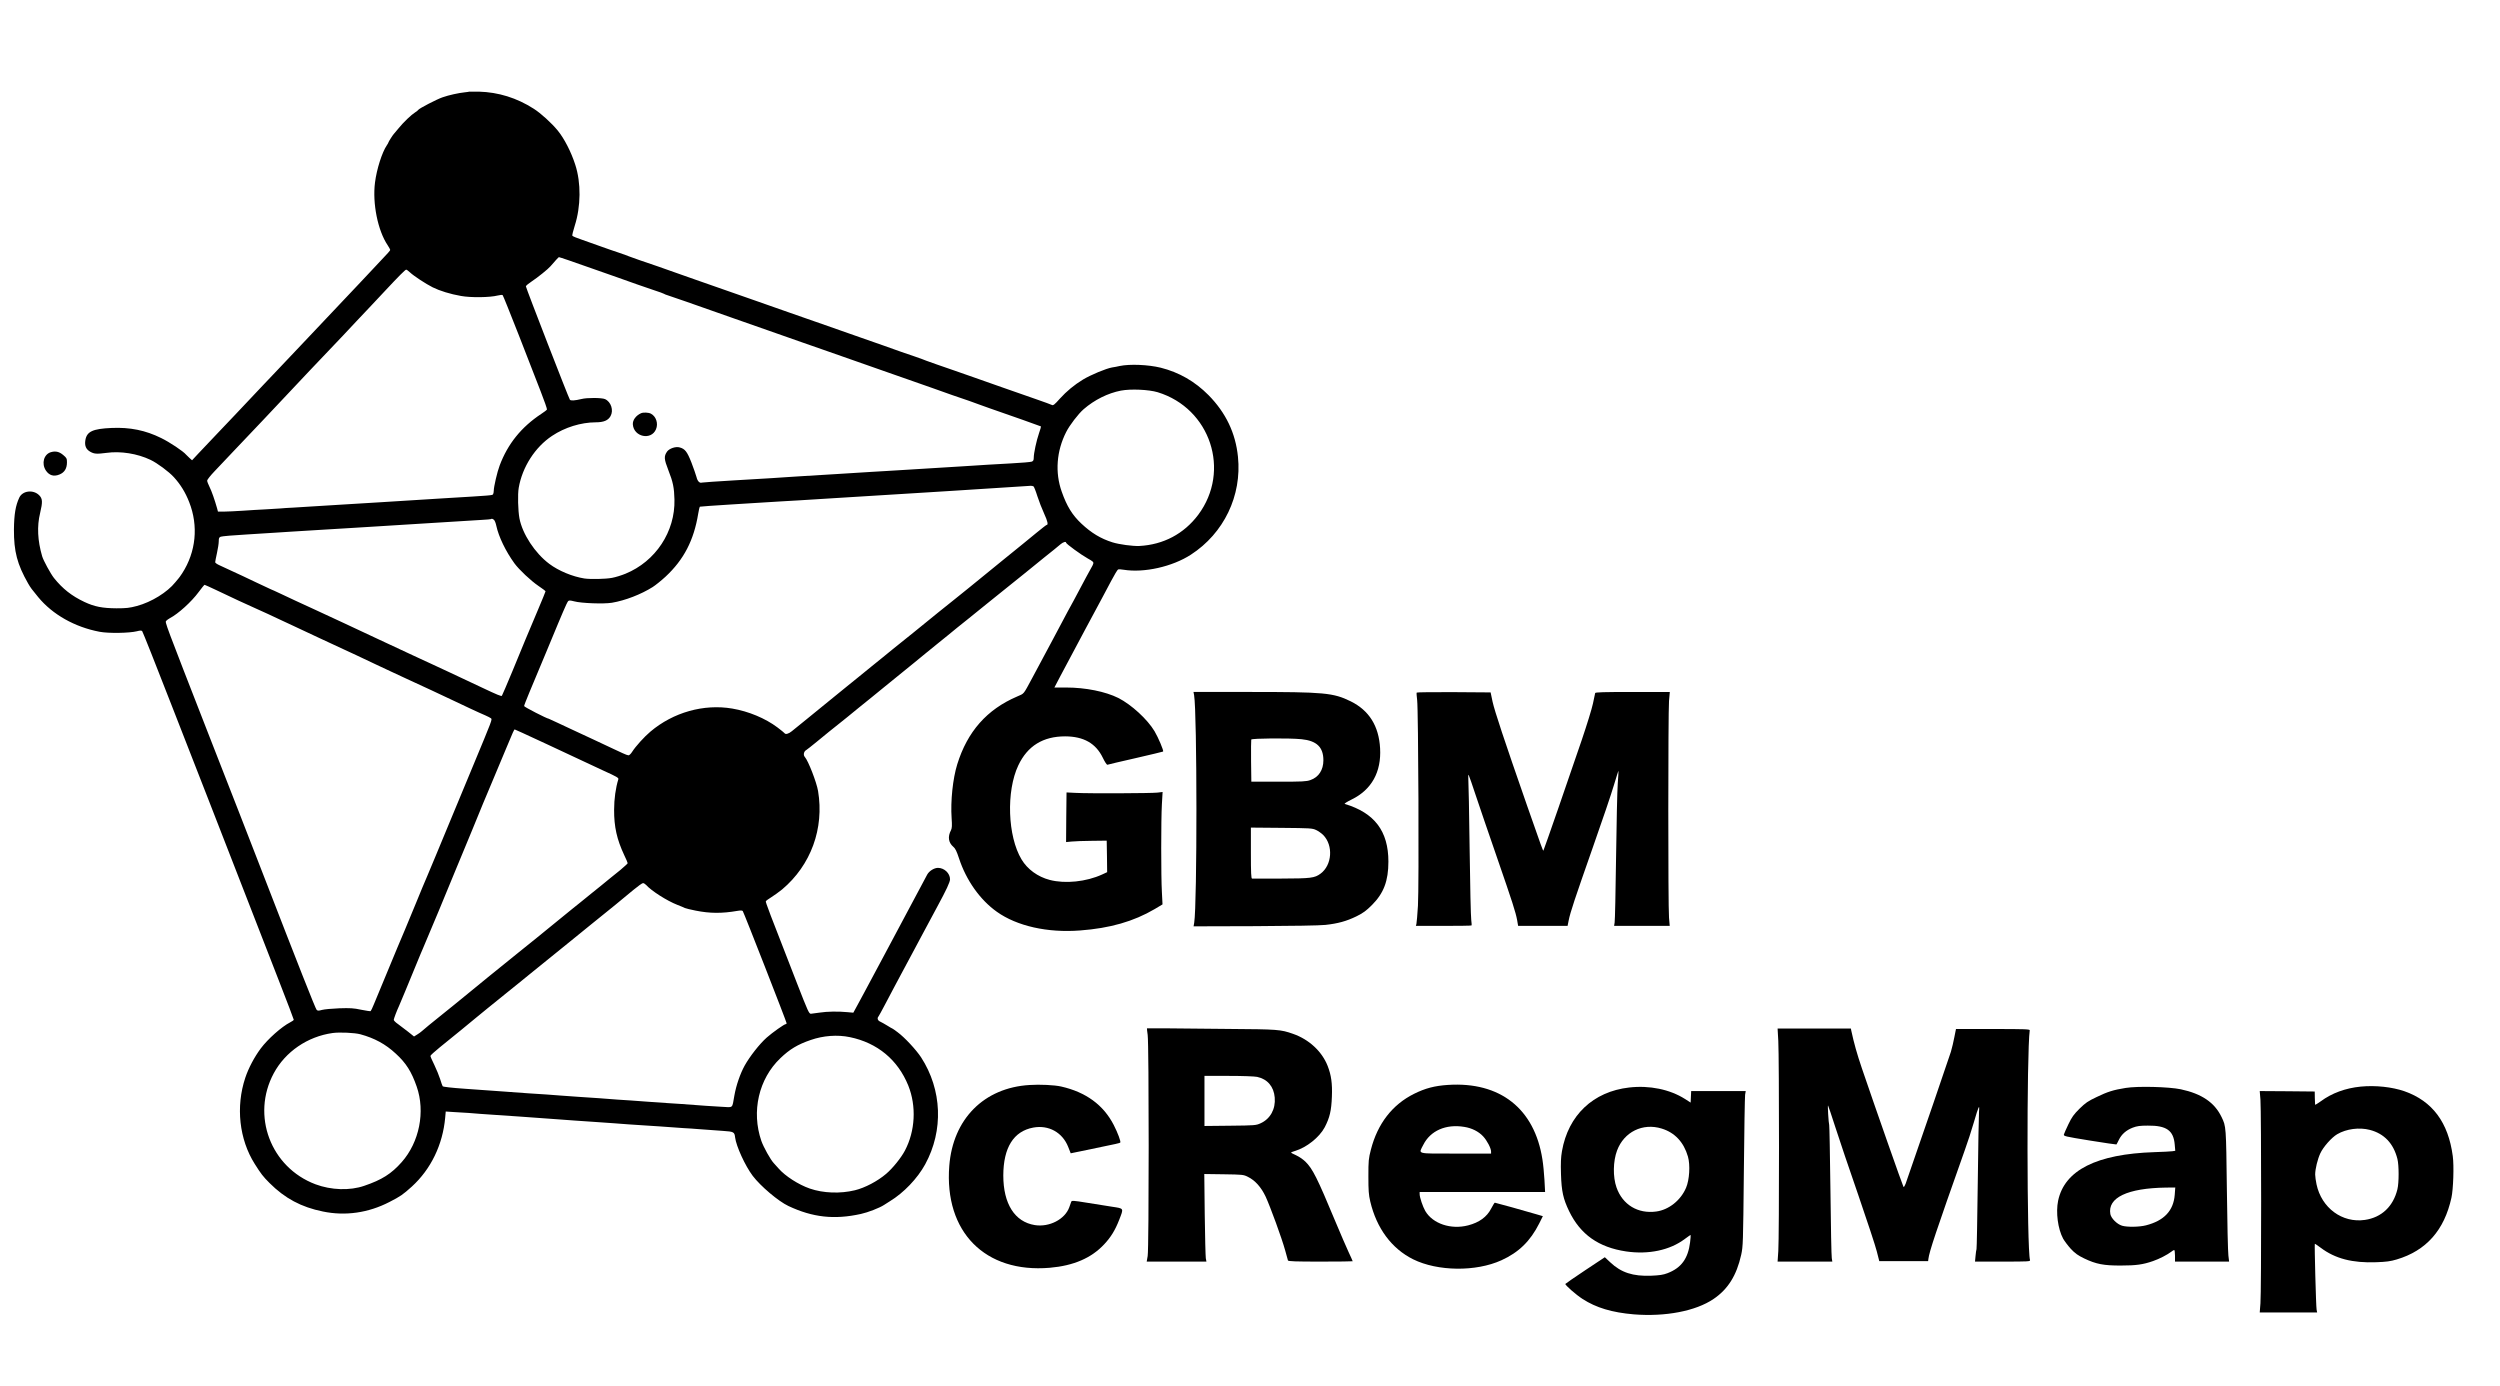 <?xml version="1.0" standalone="no"?>
<!DOCTYPE svg PUBLIC "-//W3C//DTD SVG 20010904//EN"
 "http://www.w3.org/TR/2001/REC-SVG-20010904/DTD/svg10.dtd">
<svg version="1.0" xmlns="http://www.w3.org/2000/svg"
 width="2800pt" height="1552pt" viewBox="0 0 2800 1552"
 preserveAspectRatio="xMidYMid meet">
<g transform="translate(0,1552) scale(0.1,-0.1)"
fill="#000000" stroke="none">
<path d="M5257 14494 c-1 -2 -25 -5 -52 -8 -68 -7 -178 -31 -249 -56 -64 -22
-261 -124 -272 -141 -3 -6 -19 -19 -35 -28 -42 -26 -130 -110 -185 -178 -26
-32 -50 -60 -53 -63 -9 -8 -61 -89 -61 -96 0 -3 -8 -18 -18 -32 -53 -78 -113
-266 -132 -416 -30 -234 31 -538 142 -703 15 -23 28 -46 28 -51 0 -10 -16 -27
-154 -173 -44 -47 -128 -136 -186 -198 -58 -62 -136 -145 -174 -184 -37 -40
-123 -130 -190 -201 -66 -71 -143 -152 -171 -181 -27 -28 -115 -121 -195 -206
-80 -84 -185 -196 -235 -248 -49 -52 -101 -106 -115 -121 -41 -44 -272 -289
-320 -339 -25 -27 -112 -118 -194 -204 -82 -87 -180 -190 -217 -229 l-68 -73
-28 25 c-15 14 -32 31 -38 37 -32 39 -185 141 -280 187 -176 87 -349 122 -555
113 -212 -9 -278 -40 -294 -137 -10 -62 7 -102 54 -129 46 -26 73 -27 183 -13
157 22 345 -8 492 -78 76 -36 207 -133 263 -195 74 -81 129 -171 171 -279 105
-267 76 -557 -78 -796 -20 -30 -39 -57 -43 -60 -3 -3 -19 -22 -35 -42 -89
-111 -266 -221 -430 -265 -83 -22 -118 -26 -228 -26 -157 1 -246 18 -359 71
-144 68 -245 148 -342 269 -37 47 -118 195 -132 243 -51 175 -59 336 -23 483
30 127 28 162 -11 201 -66 65 -185 51 -222 -27 -42 -90 -58 -186 -60 -357 -1
-247 36 -389 159 -605 27 -47 42 -67 113 -153 161 -195 409 -335 688 -388 101
-19 332 -15 417 6 34 9 51 10 59 2 6 -6 157 -386 335 -844 179 -458 364 -934
413 -1058 250 -642 519 -1332 570 -1465 32 -82 130 -336 219 -563 89 -228 161
-418 161 -423 0 -5 -18 -18 -40 -29 -96 -49 -250 -186 -330 -293 -72 -97 -136
-218 -173 -328 -108 -324 -68 -690 106 -965 70 -111 92 -140 166 -214 171
-171 355 -270 598 -319 251 -52 508 -15 743 106 125 64 151 82 252 173 214
195 347 470 374 773 l6 68 91 -6 c51 -3 126 -8 167 -10 41 -3 98 -7 125 -10
28 -3 93 -7 145 -10 52 -3 185 -12 295 -20 215 -16 283 -21 415 -30 47 -3 139
-10 205 -15 66 -5 165 -12 220 -15 55 -3 152 -10 215 -15 124 -10 213 -16 355
-25 50 -3 119 -7 155 -10 86 -7 176 -13 280 -20 47 -2 114 -7 150 -10 74 -6
167 -13 289 -21 119 -8 127 -12 134 -73 12 -98 112 -317 197 -430 87 -115 287
-285 400 -338 272 -128 514 -155 812 -89 79 17 209 68 258 100 19 13 49 32 66
42 155 94 309 255 396 414 207 380 189 835 -46 1198 -55 84 -185 224 -264 282
-29 22 -55 40 -57 40 -3 0 -28 15 -57 33 -29 18 -65 38 -80 45 -28 11 -37 39
-19 58 4 5 39 68 76 139 37 72 80 153 95 180 15 28 51 95 80 150 59 111 109
205 150 280 15 28 47 88 72 135 96 180 143 268 185 345 103 190 143 276 143
307 0 67 -64 128 -135 128 -43 0 -99 -35 -121 -76 -11 -22 -44 -84 -74 -139
-29 -55 -68 -128 -87 -163 -19 -34 -51 -95 -72 -135 -21 -40 -75 -142 -121
-227 -45 -85 -100 -186 -120 -225 -48 -90 -195 -365 -230 -430 -15 -27 -49
-90 -75 -139 l-48 -88 -67 6 c-102 10 -226 8 -310 -5 -41 -6 -85 -12 -98 -13
-21 -1 -33 26 -153 334 -319 817 -356 916 -352 926 2 5 29 26 61 45 31 19 86
59 122 88 322 271 472 682 402 1102 -17 100 -110 338 -148 381 -20 21 -12 63
15 77 10 6 63 48 118 93 55 46 117 97 138 113 20 17 69 56 109 87 39 32 82 67
96 77 14 11 71 57 126 103 56 46 119 97 140 113 20 17 84 68 141 115 87 72
181 148 341 277 15 12 73 60 128 105 56 46 119 97 139 113 21 17 70 56 109 88
98 81 111 91 231 187 58 47 150 121 204 165 55 44 147 118 205 165 59 47 154
124 214 172 59 48 118 96 132 107 14 11 57 46 96 78 40 32 89 72 110 88 20 17
52 42 70 58 30 26 64 36 64 19 0 -13 169 -136 243 -177 58 -32 67 -40 61 -59
-3 -11 -10 -25 -14 -31 -6 -9 -99 -180 -207 -385 -19 -36 -47 -87 -63 -115
-15 -27 -53 -99 -85 -160 -32 -60 -70 -132 -85 -160 -15 -27 -67 -124 -115
-215 -48 -91 -100 -187 -115 -215 -102 -189 -86 -170 -169 -206 -338 -145
-556 -392 -670 -759 -50 -161 -76 -412 -63 -603 6 -85 4 -113 -7 -135 -39 -74
-29 -139 27 -187 21 -17 37 -50 62 -126 81 -248 236 -467 425 -601 225 -160
567 -237 932 -209 335 25 600 101 836 240 l87 52 -7 137 c-10 177 -10 807 0
985 l8 137 -58 -7 c-66 -8 -768 -11 -918 -3 l-100 5 -3 -278 -2 -278 62 6 c35
4 137 7 228 8 l165 2 3 -177 2 -176 -56 -26 c-179 -82 -414 -106 -587 -61
-134 35 -250 119 -316 230 -156 259 -173 764 -36 1053 103 218 277 325 525
325 207 -1 343 -78 421 -239 23 -48 45 -81 52 -79 7 3 149 36 315 74 167 38
306 72 309 74 8 9 -54 156 -96 227 -80 134 -260 299 -406 373 -145 72 -367
117 -584 117 l-132 0 67 128 c68 130 266 501 286 537 6 11 45 83 86 160 41 77
87 163 102 190 15 28 57 107 94 177 36 69 72 128 79 131 7 2 35 1 62 -4 228
-37 545 34 753 169 369 239 572 660 527 1097 -27 266 -136 493 -330 690 -153
154 -329 255 -535 307 -140 34 -345 43 -460 19 -25 -6 -62 -13 -84 -16 -66
-11 -239 -83 -327 -136 -98 -60 -183 -130 -259 -214 -59 -67 -75 -79 -90 -70
-6 4 -86 33 -178 65 -92 32 -259 91 -372 130 -113 40 -254 90 -315 111 -60 21
-159 56 -220 77 -60 21 -153 53 -205 71 -52 18 -104 37 -115 41 -11 5 -67 26
-125 46 -58 19 -127 44 -155 53 -107 39 -259 92 -465 164 -118 41 -294 103
-390 137 -96 34 -193 68 -215 75 -22 7 -112 39 -200 70 -88 31 -254 90 -370
130 -196 69 -422 148 -660 231 -55 20 -149 53 -210 74 -60 21 -157 55 -215 76
-58 20 -150 52 -205 70 -55 19 -109 38 -120 43 -11 5 -60 23 -110 40 -49 16
-142 48 -205 71 -63 23 -160 57 -214 76 -55 18 -102 38 -106 44 -3 5 9 56 27
112 69 215 72 481 6 683 -46 144 -124 295 -197 384 -69 84 -190 194 -269 244
-189 121 -395 185 -614 191 -57 1 -104 1 -106 0z m1108 -1888 c55 -19 172 -60
260 -91 88 -31 216 -76 285 -100 69 -24 170 -60 225 -80 55 -19 143 -50 195
-67 52 -17 100 -34 105 -38 6 -4 26 -13 45 -18 19 -6 114 -38 210 -72 96 -34
218 -77 270 -95 52 -18 174 -61 270 -95 96 -34 270 -95 385 -135 116 -40 282
-99 370 -130 88 -31 185 -65 215 -75 30 -10 204 -71 385 -135 182 -64 348
-123 370 -130 22 -7 112 -39 200 -70 88 -31 216 -76 285 -100 69 -24 170 -60
225 -80 55 -19 141 -49 190 -65 50 -17 99 -35 110 -40 11 -5 65 -24 120 -43
221 -76 570 -200 574 -203 2 -1 -8 -36 -22 -76 -29 -84 -59 -225 -59 -275 0
-26 -5 -36 -21 -43 -12 -5 -116 -14 -232 -20 -115 -6 -235 -13 -265 -15 -30
-2 -100 -6 -155 -10 -55 -3 -127 -7 -160 -10 -33 -2 -179 -11 -325 -20 -146
-8 -292 -17 -325 -20 -33 -2 -107 -7 -165 -10 -58 -3 -134 -8 -170 -10 -36 -3
-216 -14 -400 -25 -184 -11 -369 -22 -410 -25 -41 -3 -111 -7 -155 -10 -44 -2
-111 -7 -150 -10 -38 -2 -227 -14 -420 -25 -192 -11 -356 -23 -363 -25 -26 -9
-50 15 -61 62 -7 26 -33 100 -57 163 -48 122 -72 153 -132 169 -44 13 -116
-12 -141 -47 -36 -53 -34 -83 15 -209 52 -131 65 -197 68 -328 9 -359 -211
-693 -549 -831 -44 -18 -111 -39 -150 -46 -73 -14 -241 -17 -310 -7 -133 21
-288 85 -393 164 -160 120 -300 333 -334 509 -16 86 -21 270 -8 343 40 232
183 455 373 581 144 96 323 151 489 152 90 0 139 21 166 69 37 65 6 161 -62
191 -35 16 -203 17 -263 1 -75 -18 -120 -21 -130 -8 -13 16 -493 1254 -493
1270 0 7 30 32 68 57 60 39 182 137 207 167 45 53 91 103 95 103 3 0 50 -15
105 -34z m-1773 -137 c41 -39 176 -128 254 -167 78 -39 197 -76 318 -97 110
-20 323 -17 409 5 28 7 52 9 57 4 5 -5 86 -207 181 -449 94 -242 204 -525 245
-630 41 -104 72 -195 70 -201 -2 -6 -30 -28 -63 -49 -224 -148 -376 -336 -467
-579 -27 -70 -66 -239 -66 -283 0 -16 -4 -33 -8 -39 -7 -12 -13 -13 -537 -44
-181 -11 -361 -22 -400 -25 -38 -2 -110 -7 -160 -10 -49 -3 -121 -7 -160 -10
-38 -3 -223 -14 -410 -25 -187 -11 -369 -23 -405 -25 -36 -3 -108 -7 -160 -10
-52 -2 -122 -7 -155 -10 -33 -3 -107 -7 -165 -10 -58 -3 -170 -9 -250 -15 -80
-5 -175 -10 -212 -10 l-67 0 -10 38 c-26 92 -61 193 -85 240 -14 28 -26 59
-26 69 0 10 37 57 83 105 45 47 141 148 212 224 155 163 173 182 337 355 69
74 150 159 178 189 164 174 301 319 340 361 63 66 340 357 370 389 14 15 81
87 150 160 69 73 145 154 170 180 25 26 92 98 150 160 157 168 229 240 239
240 6 0 25 -14 43 -31z m8374 -1342 c591 -181 822 -880 454 -1373 -160 -213
-390 -335 -660 -349 -74 -3 -225 17 -301 41 -130 41 -235 104 -347 209 -102
96 -163 194 -221 359 -76 214 -58 455 50 667 38 76 136 204 196 256 121 105
272 180 417 208 111 21 311 12 412 -18z m-1390 -1055 c5 -4 25 -52 42 -108 18
-56 52 -144 77 -198 39 -85 48 -126 26 -126 -4 0 -56 -41 -116 -90 -61 -50
-125 -103 -144 -118 -19 -15 -64 -52 -101 -82 -37 -30 -84 -68 -105 -85 -20
-16 -81 -66 -135 -110 -53 -44 -114 -93 -135 -110 -20 -16 -81 -66 -135 -110
-54 -44 -133 -107 -174 -140 -73 -58 -213 -170 -443 -358 -60 -48 -121 -97
-137 -110 -16 -12 -62 -49 -102 -82 -39 -33 -86 -71 -104 -85 -18 -14 -76 -61
-130 -105 -54 -44 -115 -93 -135 -110 -21 -16 -82 -66 -136 -110 -53 -44 -148
-120 -209 -170 -61 -49 -171 -138 -243 -198 -73 -59 -149 -121 -169 -137 -36
-30 -72 -39 -82 -21 -4 5 -39 34 -79 64 -136 102 -323 180 -506 211 -319 54
-660 -42 -916 -258 -68 -57 -165 -164 -204 -225 -14 -23 -33 -41 -42 -41 -8 0
-37 11 -65 24 -27 13 -71 34 -99 46 -27 13 -131 61 -230 108 -99 46 -208 97
-243 113 -35 16 -106 49 -158 74 -52 25 -96 45 -98 45 -19 0 -276 132 -276
142 0 7 27 76 59 153 33 77 116 277 186 445 69 168 130 314 135 325 5 11 30
70 55 130 25 61 52 116 58 122 10 10 24 9 67 -2 79 -22 333 -31 423 -16 149
25 327 94 457 176 30 19 95 71 144 116 205 191 317 407 366 706 6 40 15 75 19
78 4 2 163 13 353 25 189 11 371 22 404 25 32 2 106 7 164 10 58 3 137 8 175
10 39 3 219 14 400 25 393 24 454 28 565 35 194 12 246 16 485 30 138 8 282
17 320 20 39 2 115 7 170 11 55 3 224 14 375 24 151 9 284 18 295 19 11 0 25
-3 31 -7z m-6044 -374 c9 -7 21 -38 27 -68 26 -121 105 -285 203 -420 53 -72
183 -194 268 -252 44 -29 80 -57 80 -61 0 -4 -39 -99 -86 -210 -121 -286 -159
-377 -284 -682 -62 -148 -115 -274 -119 -278 -7 -7 -48 9 -221 91 -47 22 -123
58 -170 80 -47 22 -130 61 -185 87 -55 26 -152 71 -215 100 -145 67 -205 94
-585 272 -170 80 -348 164 -395 185 -47 22 -196 91 -332 154 -136 62 -300 138
-364 169 -64 30 -118 55 -121 55 -2 0 -74 34 -160 75 -85 41 -157 75 -158 75
-2 0 -49 22 -106 49 -57 26 -125 58 -151 70 -27 12 -48 27 -48 34 0 7 9 53 20
103 11 49 20 108 20 132 0 35 4 44 23 51 13 5 145 17 293 25 148 9 298 19 334
21 36 3 106 7 155 10 135 8 242 15 325 20 41 3 190 12 330 20 140 8 287 17
325 20 39 3 111 7 160 10 50 3 122 8 160 10 165 11 748 47 840 52 55 3 102 7
104 9 7 7 17 4 33 -8z m-3106 -789 c217 -103 293 -139 439 -204 77 -34 198
-90 269 -124 70 -33 130 -61 131 -61 2 0 73 -34 160 -75 86 -41 158 -75 160
-75 2 0 65 -29 140 -65 76 -36 138 -65 140 -65 2 0 56 -25 121 -56 66 -31 166
-79 224 -106 58 -28 130 -61 160 -75 30 -14 102 -47 159 -74 57 -27 105 -49
106 -49 2 0 90 -41 197 -91 106 -50 220 -104 253 -119 33 -15 114 -53 180 -85
66 -31 143 -66 170 -77 28 -12 56 -27 64 -33 15 -14 18 -6 -204 -540 -64 -154
-175 -422 -247 -595 -72 -173 -148 -355 -168 -405 -21 -49 -62 -148 -92 -220
-31 -71 -86 -204 -123 -295 -77 -188 -201 -485 -215 -515 -8 -17 -84 -200
-262 -632 -16 -40 -33 -75 -37 -78 -4 -2 -52 5 -107 16 -83 18 -123 20 -244
16 -80 -3 -166 -11 -193 -18 -40 -11 -49 -11 -61 1 -13 13 -205 500 -596 1510
-67 173 -190 488 -272 700 -83 212 -236 603 -340 870 -497 1275 -491 1259
-477 1276 7 8 26 22 41 30 93 48 244 185 323 293 33 45 63 81 66 81 4 0 65
-28 135 -61z m3431 -1600 c48 -23 169 -78 268 -124 99 -46 239 -111 310 -145
139 -66 214 -101 323 -151 154 -70 173 -81 167 -98 -29 -93 -47 -219 -47 -341
-1 -190 31 -332 113 -507 22 -45 39 -86 39 -91 0 -4 -37 -38 -82 -76 -46 -37
-96 -78 -113 -91 -16 -14 -64 -52 -105 -86 -41 -33 -87 -70 -102 -82 -14 -12
-43 -35 -64 -52 -20 -16 -54 -43 -74 -60 -20 -16 -54 -43 -75 -60 -20 -16 -81
-66 -135 -110 -53 -44 -114 -93 -135 -110 -20 -16 -81 -66 -135 -110 -54 -44
-146 -118 -205 -165 -58 -47 -150 -121 -204 -165 -54 -44 -115 -93 -136 -110
-20 -16 -98 -79 -171 -140 -120 -99 -298 -243 -372 -302 -67 -53 -179 -145
-197 -162 -11 -10 -35 -28 -54 -39 l-34 -21 -66 53 c-36 28 -87 67 -113 86
-27 18 -48 40 -48 47 0 12 33 100 60 158 10 22 108 257 195 470 32 77 63 154
71 170 57 131 288 686 379 910 9 22 20 49 25 60 9 21 90 215 145 350 104 256
156 380 230 555 45 107 115 274 155 370 76 183 88 210 95 210 2 0 43 -18 92
-41z m1379 -1700 c59 -67 236 -179 349 -223 39 -15 77 -31 86 -36 9 -4 63 -18
120 -29 160 -32 294 -33 467 -3 36 6 55 6 61 -2 11 -13 491 -1242 491 -1256 0
-6 -4 -10 -9 -10 -17 0 -148 -93 -214 -151 -82 -73 -190 -212 -247 -314 -50
-91 -95 -221 -115 -335 -27 -150 -8 -133 -143 -126 -64 3 -144 8 -177 11 -59
4 -153 11 -270 20 -33 2 -103 7 -155 10 -52 3 -149 10 -215 15 -66 5 -158 12
-205 15 -103 6 -173 11 -350 25 -74 5 -175 12 -225 15 -49 3 -144 10 -210 15
-114 9 -180 14 -360 25 -44 3 -168 12 -275 20 -107 8 -303 22 -435 31 -144 10
-243 21 -247 28 -4 6 -17 42 -28 79 -12 38 -41 109 -65 159 -25 50 -45 96 -44
102 0 6 47 49 105 96 188 152 329 267 404 330 16 14 76 62 132 108 57 45 148
119 204 165 56 45 118 96 139 112 20 17 83 67 139 113 134 109 143 117 231
187 42 33 136 110 210 170 74 61 182 148 240 195 59 47 117 94 130 105 13 11
74 61 136 110 61 50 152 125 202 167 51 42 99 77 108 77 9 1 24 -9 35 -20z
m-3200 -1673 c158 -43 282 -110 397 -217 115 -105 176 -202 234 -369 98 -281
30 -622 -168 -846 -116 -131 -222 -198 -419 -265 -161 -56 -371 -49 -547 17
-502 189 -721 771 -467 1243 130 242 379 412 659 451 77 11 248 3 311 -14z
m5482 -32 c309 -64 538 -254 655 -543 92 -230 78 -508 -38 -728 -42 -80 -136
-197 -210 -260 -96 -82 -238 -157 -350 -184 -164 -40 -355 -33 -505 19 -127
44 -276 140 -350 225 -19 22 -43 49 -54 60 -36 38 -114 178 -139 249 -113 329
-30 694 213 926 103 99 193 154 340 204 140 49 300 61 438 32z"/>
<path d="M7180 10892 c-58 -26 -96 -78 -92 -126 10 -140 206 -181 259 -54 28
65 1 145 -57 175 -27 14 -85 16 -110 5z"/>
<path d="M571 10456 c-80 -23 -109 -127 -57 -206 37 -55 89 -71 153 -44 56 23
83 68 83 136 0 42 -4 50 -41 81 -44 38 -86 48 -138 33z"/>
<path d="M13374 7733 c34 -195 35 -2343 1 -2548 l-7 -40 689 2 c407 2 728 7
787 14 140 15 237 42 346 95 78 39 110 62 176 128 132 132 184 270 184 486 0
341 -155 546 -489 646 -8 3 27 25 78 50 223 109 333 308 318 573 -14 250 -123
424 -329 526 -196 96 -292 105 -1137 105 l-624 0 7 -37z m1202 -492 c171 -17
246 -89 246 -236 0 -109 -53 -190 -146 -222 -45 -16 -90 -18 -356 -18 l-305 0
-3 230 c-1 126 0 235 2 242 6 14 422 18 562 4z m164 -1017 c25 -12 60 -36 79
-55 116 -117 101 -338 -29 -434 -67 -49 -105 -54 -443 -55 -172 -1 -318 -1
-324 0 -10 0 -13 64 -13 286 l0 285 343 -3 c322 -3 345 -4 387 -24z"/>
<path d="M15867 7763 c-3 -5 0 -42 5 -83 14 -114 22 -2087 9 -2305 -6 -99 -14
-190 -17 -202 l-6 -23 309 0 c170 0 312 2 314 5 3 2 1 30 -3 62 -5 32 -13 387
-18 788 -5 402 -12 762 -15 800 -4 67 -1 60 79 -180 46 -137 154 -455 241
-705 177 -512 210 -615 227 -706 l11 -64 277 0 277 0 12 60 c18 92 68 241 271
820 104 294 210 608 236 697 27 89 49 161 51 160 1 -2 -2 -66 -8 -142 -6 -77
-14 -450 -19 -830 -5 -379 -12 -707 -16 -727 l-6 -38 311 0 312 0 -8 93 c-11
123 -10 2294 0 2425 l9 102 -417 0 c-324 0 -416 -3 -419 -12 -2 -7 -13 -60
-25 -118 -12 -58 -69 -242 -126 -410 -126 -372 -424 -1233 -429 -1237 -4 -5
-18 32 -182 502 -260 746 -363 1058 -387 1165 l-22 105 -412 3 c-226 1 -414
-1 -416 -5z"/>
<path d="M12846 4003 c-1 -2 2 -35 8 -75 15 -101 15 -2389 0 -2475 l-11 -63
335 0 334 0 -7 38 c-3 20 -9 241 -12 490 l-5 453 219 -3 c208 -3 220 -4 268
-28 81 -39 150 -116 200 -222 53 -115 182 -468 219 -603 15 -55 29 -106 31
-112 3 -10 85 -13 365 -13 198 0 360 2 360 4 0 3 -21 49 -46 103 -25 54 -91
206 -146 338 -207 497 -257 596 -339 676 -26 25 -72 56 -103 70 -30 13 -56 27
-56 30 0 3 19 11 43 18 131 39 274 153 334 266 56 108 74 185 80 341 6 150 -7
242 -48 347 -64 162 -209 296 -387 358 -140 49 -166 51 -727 55 -291 2 -615 5
-718 7 -104 1 -190 1 -191 0z m1234 -544 c116 -25 187 -109 197 -232 11 -129
-50 -239 -159 -288 -51 -23 -62 -24 -340 -27 l-288 -3 0 280 0 281 270 0 c156
0 290 -5 320 -11z"/>
<path d="M19917 3858 c10 -183 11 -2195 0 -2350 l-8 -118 307 0 306 0 -6 38
c-4 20 -11 361 -15 757 -5 396 -11 727 -14 735 -7 19 -19 225 -13 219 3 -2 39
-112 82 -244 42 -132 158 -474 257 -760 98 -286 192 -569 207 -630 l28 -110
274 0 273 0 3 25 c11 85 81 295 408 1219 31 85 76 224 101 310 54 186 66 211
58 121 -3 -36 -9 -393 -14 -795 -5 -401 -11 -737 -14 -745 -3 -8 -8 -43 -11
-77 l-6 -63 311 0 c291 0 310 1 305 18 -35 112 -38 2318 -3 2572 2 13 -50 15
-412 15 l-414 0 -18 -90 c-9 -50 -27 -124 -39 -165 -17 -57 -327 -959 -507
-1478 -9 -24 -19 -40 -24 -35 -7 7 -321 901 -466 1328 -54 159 -88 279 -119
423 l-4 22 -411 0 -410 0 8 -142z"/>
<path d="M11530 3368 c-510 -31 -857 -381 -898 -905 -58 -740 400 -1204 1126
-1142 266 23 466 109 609 263 75 80 123 158 168 274 52 134 56 126 -82 147
-65 10 -192 30 -283 45 -148 24 -166 25 -172 11 -3 -9 -13 -37 -22 -62 -48
-135 -224 -226 -386 -200 -225 36 -353 238 -353 556 1 312 115 495 335 536
173 32 328 -54 392 -217 l28 -71 232 48 c288 59 316 66 323 72 9 10 -28 109
-73 197 -115 224 -311 368 -589 431 -76 17 -238 25 -355 17z"/>
<path d="M16218 3369 c-150 -10 -254 -37 -381 -100 -243 -121 -408 -334 -483
-625 -26 -101 -28 -123 -28 -299 0 -159 3 -205 21 -282 71 -300 239 -527 480
-647 275 -136 703 -141 989 -11 194 88 324 215 423 412 l41 82 -68 20 c-128
38 -462 131 -470 131 -4 0 -22 -30 -41 -66 -48 -94 -134 -156 -258 -188 -192
-50 -396 18 -480 161 -28 49 -63 152 -63 189 l0 24 703 0 702 0 -7 133 c-4 72
-14 177 -23 232 -88 568 -474 872 -1057 834z m181 -470 c85 -13 162 -52 212
-106 44 -47 89 -134 89 -170 l0 -23 -395 0 c-453 0 -418 -9 -364 98 79 158
253 235 458 201z"/>
<path d="M26440 3350 c-171 -17 -324 -73 -448 -165 -34 -25 -63 -42 -63 -37
-1 4 -2 39 -3 77 l-1 70 -308 3 -308 2 8 -97 c10 -127 11 -2146 0 -2280 l-8
-103 322 0 321 0 -6 32 c-7 34 -25 730 -20 737 2 2 31 -18 66 -44 162 -122
355 -172 622 -162 112 4 159 10 229 31 330 98 533 327 613 691 21 95 30 358
15 467 -50 377 -228 616 -541 726 -139 48 -324 68 -490 52z m103 -485 c160
-42 264 -151 308 -325 18 -70 18 -268 0 -340 -47 -193 -178 -316 -364 -343
-254 -37 -486 134 -542 399 -8 38 -15 87 -15 109 0 63 27 172 58 239 34 72
126 176 189 213 103 60 247 79 366 48z"/>
<path d="M18247 3340 c-404 -46 -683 -311 -753 -713 -12 -70 -15 -131 -11
-257 6 -194 25 -278 91 -415 126 -261 330 -405 638 -451 252 -37 491 14 657
139 35 26 65 47 66 45 2 -2 -1 -39 -6 -82 -23 -183 -99 -287 -254 -346 -47
-18 -87 -24 -182 -28 -204 -8 -336 35 -457 149 l-62 58 -220 -146 c-120 -80
-220 -149 -222 -153 -5 -12 119 -121 192 -168 153 -99 330 -152 576 -173 353
-28 692 37 891 172 162 109 259 265 310 494 21 97 22 125 30 925 4 454 11 844
14 868 l7 42 -305 0 -306 0 -3 -65 -3 -64 -64 41 c-169 107 -396 154 -624 128z
m364 -460 c147 -45 247 -152 294 -314 27 -94 17 -260 -21 -349 -60 -141 -193
-247 -334 -266 -206 -28 -377 76 -445 269 -42 119 -39 294 6 414 78 209 288
312 500 246z"/>
<path d="M23807 3335 c-138 -22 -203 -43 -325 -102 -97 -46 -125 -65 -192
-131 -64 -64 -85 -93 -123 -172 -25 -52 -48 -104 -51 -115 -6 -20 7 -23 290
-69 162 -26 297 -46 298 -44 2 1 14 25 27 51 31 64 83 109 155 137 48 18 80
23 169 23 210 2 289 -54 302 -213 l6 -69 -34 -5 c-19 -3 -108 -7 -199 -10
-648 -21 -1007 -202 -1079 -544 -27 -131 -3 -315 56 -425 16 -28 55 -80 87
-115 47 -50 78 -72 150 -107 132 -63 218 -80 411 -79 170 0 247 11 359 50 70
24 161 71 205 105 13 11 28 19 32 19 5 0 9 -29 9 -65 l0 -65 303 0 303 0 -8
68 c-5 37 -13 368 -17 737 -9 714 -8 708 -60 815 -78 162 -222 260 -456 310
-133 28 -484 37 -618 15z m550 -1197 c-14 -178 -119 -290 -323 -342 -74 -19
-210 -21 -267 -4 -57 17 -122 83 -131 130 -33 184 191 291 623 297 l104 1 -6
-82z"/>
</g>
</svg>
